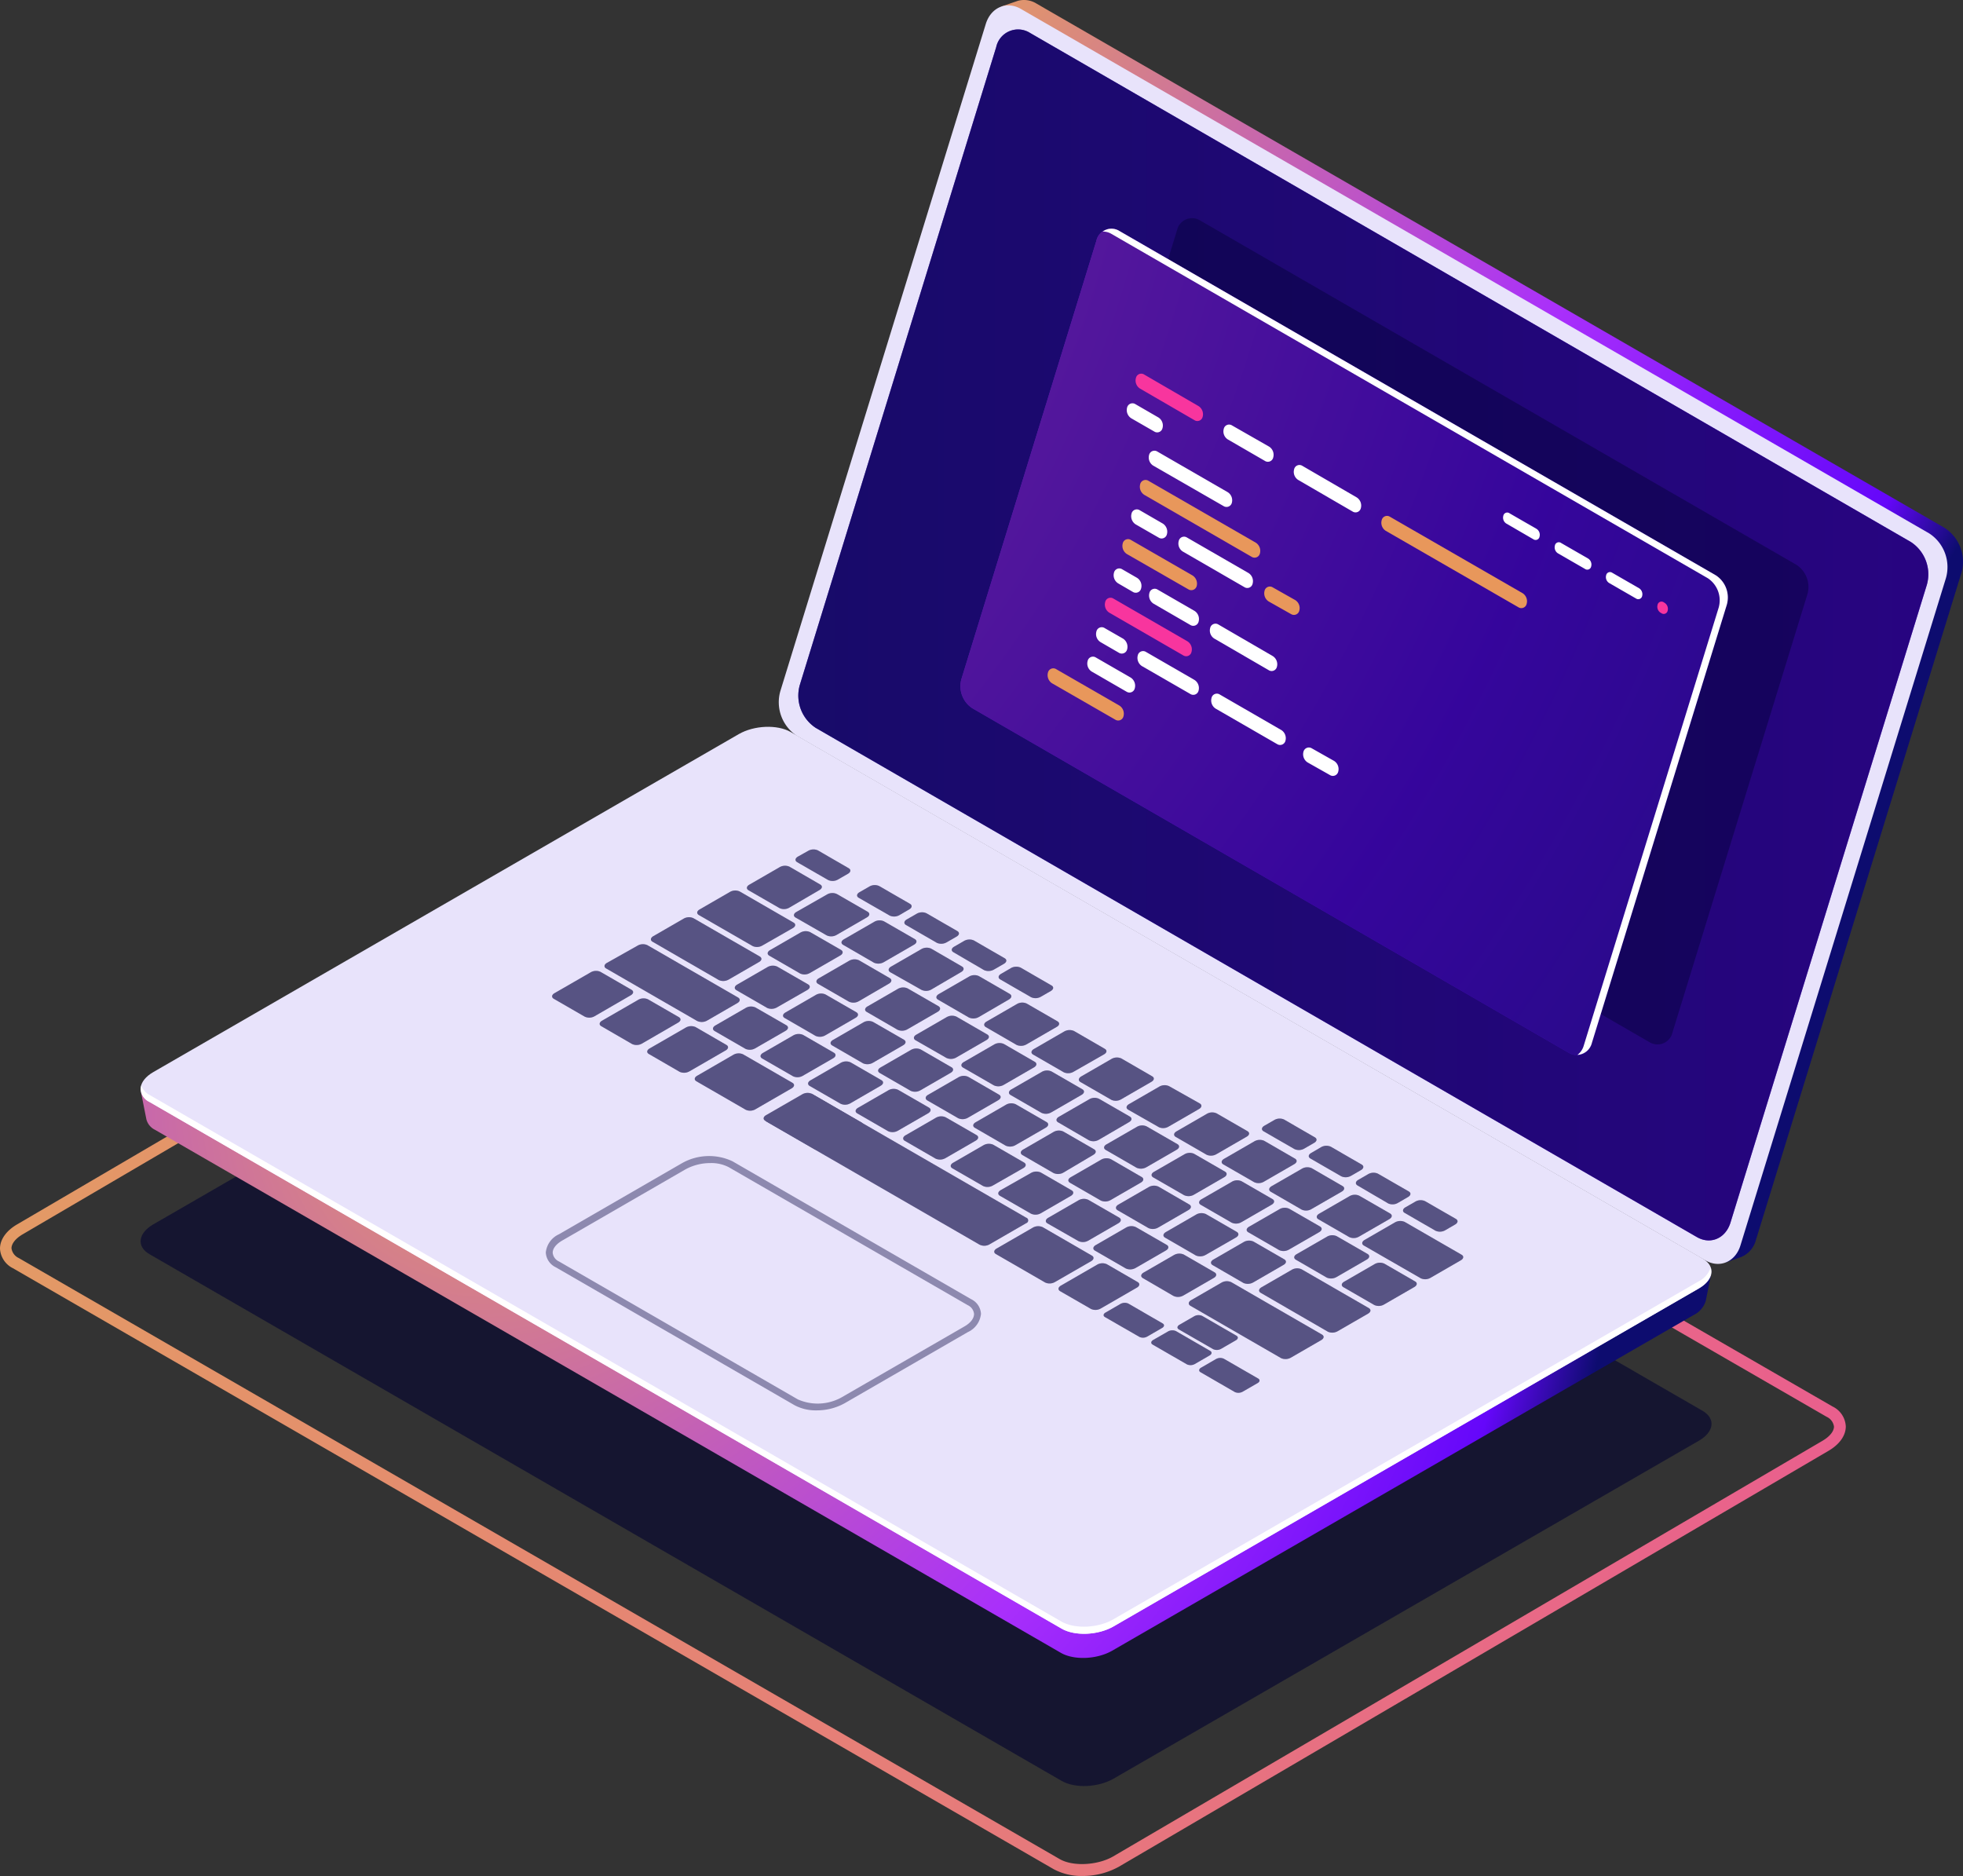 <svg xmlns="http://www.w3.org/2000/svg" xmlns:xlink="http://www.w3.org/1999/xlink" width="704.288" height="673.009" viewBox="0 0 704.288 673.009"><rect x="0" y="0" width="704.288" height="673.009" fill="#333333" stroke="none"/><defs><linearGradient id="a" y1="0.5" x2="1" y2="0.5" gradientUnits="objectBoundingBox"><stop offset="0" stop-color="#e39a65"/><stop offset="1" stop-color="#e95f8d"/></linearGradient><radialGradient id="b" cx="0.193" cy="-0.023" r="1.117" gradientTransform="translate(-0.04) scale(1.08 1)" gradientUnits="objectBoundingBox"><stop offset="0" stop-color="#e39a65"/><stop offset="0.47" stop-color="#a92ffb"/><stop offset="0.59" stop-color="#891cfb"/><stop offset="0.74" stop-color="#6507fa"/><stop offset="0.8" stop-color="#0d0c6f"/></radialGradient><radialGradient id="c" cx="0.01" cy="0.384" r="1.712" gradientTransform="translate(0.213) scale(0.574 1)" gradientUnits="objectBoundingBox"><stop offset="0" stop-color="#e39a65"/><stop offset="0.47" stop-color="#a92ffb"/><stop offset="0.57" stop-color="#891cfb"/><stop offset="0.68" stop-color="#6507fa"/><stop offset="0.74" stop-color="#0d0c6f"/></radialGradient><linearGradient id="d" y1="0.5" x2="1" y2="0.5" gradientUnits="objectBoundingBox"><stop offset="0" stop-color="#3919bb"/><stop offset="1" stop-color="#6507fa"/></linearGradient><radialGradient id="e" cx="-1.084" cy="-0.321" r="2.658" gradientTransform="translate(-0.038) scale(1.077 1)" gradientUnits="objectBoundingBox"><stop offset="0" stop-color="#e39a65"/><stop offset="0.47" stop-color="#a92ffb"/><stop offset="0.59" stop-color="#891cfb"/><stop offset="0.73" stop-color="#6507fa"/><stop offset="1" stop-color="#3919bb"/></radialGradient></defs><path d="M491.689,527.995,164.49,339.079c-4.78-2.741-4.168-7.544,1.337-10.738L375.879,207.095c5.505-3.172,13.819-3.511,18.6-.77l327.2,188.915c4.758,2.764,4.168,7.567-1.336,10.738L510.333,527.224C504.783,530.4,496.469,530.759,491.689,527.995Z" transform="translate(-110.822 110.891)" fill="#020230" opacity="0.6"/><path d="M527.365,578.121a21.069,21.069,0,0,1-10.308-2.424h0l-373.413-215.6A8.337,8.337,0,0,1,139,353.072c0-3.285,2.265-6.479,6.253-8.767L399.8,195.171c7-4.032,17.24-4.531,23.357-.906L796.5,409.708a8.36,8.36,0,0,1,4.735,7.159c0,3.262-2.266,6.457-6.253,8.767L540.414,574.814A26.777,26.777,0,0,1,527.365,578.121ZM412.824,195.986a22.654,22.654,0,0,0-10.987,2.7L147.292,347.839c-2.628,1.5-4.168,3.4-4.168,5.1a4.531,4.531,0,0,0,2.628,3.511l373.413,215.6h0c4.757,2.764,13.593,2.265,19.12-.884L792.83,422.032c2.605-1.518,4.168-3.421,4.168-5.12a4.531,4.531,0,0,0-2.628-3.511L420.957,197.821a16.47,16.47,0,0,0-8.133-1.835Z" transform="translate(-139 94.882)" fill="url(#a)"/><path d="M677.632,254.688,351.7,66.52a8.427,8.427,0,0,0-6.66-.951h0l-6.049,2.084,2.13.521a10.239,10.239,0,0,0-1.994,3.715L265.321,311.211a14.408,14.408,0,0,0,5.981,16.107l326,188.168a9.377,9.377,0,0,0,2.4.974l-.816,1.767,5.754-2.039h0a9.062,9.062,0,0,0,5.233-6.094L683.59,270.818a14.476,14.476,0,0,0-5.958-16.13Z" transform="translate(20.125 -65.266)" fill="url(#b)"/><path d="M716.513,372.655l.113.136L394.706,187.025c-4.735-2.719-13-2.379-18.463.77L168.252,307.864l-6.932-2.651,1.926,9.719h0a5.8,5.8,0,0,0,3.126,3.9L491.35,506.453c4.735,2.741,13,2.379,18.463-.77L718.348,385.3a8.4,8.4,0,0,0,4.418-5.143h0l1.925-9.628Z" transform="translate(-110.755 86.49)" fill="url(#c)"/><path d="M491.689,503.885,164.49,314.969c-4.78-2.741-4.168-7.567,1.337-10.738L375.879,182.985c5.505-3.172,13.819-3.511,18.6-.77l327.2,188.915c4.758,2.764,4.168,7.567-1.336,10.738L510.333,503.115C504.783,506.286,496.469,506.649,491.689,503.885Z" transform="translate(-110.822 80.381)" fill="#e8e3fb"/><path d="M720.169,307.457,510.163,428.7c-5.5,3.172-13.819,3.511-18.6.77L164.433,240.558a6.071,6.071,0,0,1-2.968-3.4,5.1,5.1,0,0,0,2.968,5.935l327.2,188.915c4.78,2.764,13.094,2.4,18.6-.77L720.169,309.994c3.625-2.084,5.075-4.893,4.3-7.34A8.677,8.677,0,0,1,720.169,307.457Z" transform="translate(-110.765 152.255)" fill="#fff"/><g transform="translate(198.088 304.736)" opacity="0.4"><path d="M238.086,235.4l-11.033-6.366c-.906-.521-.793-1.427.227-2.016l13.049-7.521a3.828,3.828,0,0,1,3.466-.136l11.1,6.411c.906.521.793,1.4-.249,1.994l-13.026,7.544a3.829,3.829,0,0,1-3.534.091Z" transform="translate(-226.439 -175.441)" fill="#06033e"/><path d="M245.615,239.755l-11.033-6.389c-.906-.5-.793-1.4.249-1.994l13.026-7.521a3.829,3.829,0,0,1,3.466-.136l11.033,6.366c.906.521.793,1.4-.249,1.994l-13.026,7.544A3.9,3.9,0,0,1,245.615,239.755Z" transform="translate(-216.909 -169.936)" fill="#06033e"/><path d="M253.145,244.156l-11.033-6.389c-.906-.5-.793-1.4.249-1.994l13.026-7.521a3.919,3.919,0,0,1,3.466-.159l11.033,6.389c.906.5.793,1.4-.249,1.994L256.611,244a3.919,3.919,0,0,1-3.466.159Z" transform="translate(-207.38 -164.37)" fill="#06033e"/><path d="M263.568,239.844l-11.055-6.389c-.884-.521-.77-1.4.249-1.994l10.942-6.321a3.829,3.829,0,0,1,3.466-.136l11.055,6.366c.884.521.77,1.4-.249,1.994l-10.965,6.321a3.874,3.874,0,0,1-3.444.159Z" transform="translate(-194.197 -168.304)" fill="#06033e"/><path d="M271.1,244.173l-11.055-6.366c-.884-.521-.77-1.4.249-1.994l10.942-6.321a3.919,3.919,0,0,1,3.466-.159l11.055,6.389c.884.5.77,1.4-.249,1.994l-10.965,6.321a3.783,3.783,0,0,1-3.444.136Z" transform="translate(-184.668 -162.8)" fill="#06033e"/><path d="M278.628,248.53l-11.055-6.366c-.884-.521-.77-1.427.249-2.016l10.942-6.321a3.9,3.9,0,0,1,3.466-.136l11.055,6.389c.884.5.77,1.4-.249,1.994l-10.965,6.343a3.783,3.783,0,0,1-3.443.113Z" transform="translate(-175.14 -157.303)" fill="#06033e"/><path d="M286.158,252.884,275.1,246.5c-.884-.5-.77-1.4.249-1.994l10.942-6.321a3.829,3.829,0,0,1,3.466-.136l11.055,6.366c.884.521.77,1.4-.249,2.016L289.6,252.748a3.851,3.851,0,0,1-3.443.136Z" transform="translate(-165.611 -151.803)" fill="#06033e"/><path d="M293.688,257.234l-11.055-6.389c-.884-.5-.77-1.4.249-1.994l10.942-6.321a3.829,3.829,0,0,1,3.466-.136l11.055,6.366c.884.521.77,1.4-.249,1.994l-10.942,6.321a3.919,3.919,0,0,1-3.466.159Z" transform="translate(-156.082 -146.298)" fill="#06033e"/><path d="M301.218,261.563,290.163,255.2c-.884-.521-.77-1.4.249-1.994l10.942-6.321a3.919,3.919,0,0,1,3.466-.159l11.055,6.389c.884.521.77,1.4-.249,1.994l-10.942,6.253a3.829,3.829,0,0,1-3.466.2Z" transform="translate(-146.553 -140.794)" fill="#06033e"/><path d="M308.748,265.855l-11.055-6.366c-.884-.521-.77-1.4.249-2.016l10.942-6.207a3.919,3.919,0,0,1,3.466-.136l11.055,6.389c.884.5.77,1.4-.249,1.994l-10.942,6.321a3.829,3.829,0,0,1-3.466.023Z" transform="translate(-137.024 -135.232)" fill="#06033e"/><path d="M316.278,270.236l-11.055-6.321c-.884-.5-.77-1.4.249-1.994l10.942-6.321a3.828,3.828,0,0,1,3.466-.136l11.055,6.366c.884.521.77,1.427-.249,2.016l-10.942,6.321a3.829,3.829,0,0,1-3.466.068Z" transform="translate(-127.496 -129.759)" fill="#06033e"/><path d="M323.808,274.624l-11.055-6.389c-.884-.5-.77-1.4.249-1.994l10.942-6.321a3.829,3.829,0,0,1,3.466-.136l11.055,6.366c.884.521.77,1.4-.249,1.994l-10.942,6.321a3.919,3.919,0,0,1-3.466.159Z" transform="translate(-117.967 -124.292)" fill="#06033e"/><path d="M331.275,278.953l-10.942-6.366c-.884-.521-.77-1.4.249-1.994l10.942-6.321a3.919,3.919,0,0,1,3.466-.159l11.055,6.388c.884.521.77,1.4-.249,1.994l-10.942,6.321A3.829,3.829,0,0,1,331.275,278.953Z" transform="translate(-108.375 -118.788)" fill="#06033e"/><path d="M274.655,237.784,263.622,231.4c-.906-.5-.793-1.4.249-1.994l10.942-6.321a3.783,3.783,0,0,1,3.444-.136l11.055,6.366c.884.521.77,1.4-.249,1.994l-10.942,6.321a3.851,3.851,0,0,1-3.466.159Z" transform="translate(-180.16 -170.911)" fill="#06033e"/><path d="M267.018,233.374l-11.055-6.389c-.883-.521-.77-1.4.249-1.994l10.942-6.321a3.829,3.829,0,0,1,3.466-.136l11.055,6.366c.884.521.77,1.4-.249,1.994l-11.033,6.321a3.919,3.919,0,0,1-3.376.159Z" transform="translate(-189.831 -176.491)" fill="#06033e"/><path d="M266.47,233.067l-23.787-13.751c-.884-.5-.77-1.4.249-1.994L253.874,211a3.829,3.829,0,0,1,3.466-.136l23.787,13.729c.884.521.793,1.4-.249,1.994l-10.942,6.321a3.919,3.919,0,0,1-3.466.159Z" transform="translate(-206.637 -186.197)" fill="#06033e"/><path d="M269.337,226.232l-19.324-11.146c-.884-.521-.77-1.4.249-1.994l10.942-6.321a3.829,3.829,0,0,1,3.466-.136l19.3,11.146c.906.5.793,1.4-.249,1.994l-10.942,6.253a3.783,3.783,0,0,1-3.443.2Z" transform="translate(-197.361 -191.55)" fill="#06033e"/><path d="M282.185,242.134l-11.033-6.389c-.906-.521-.793-1.4.249-1.994l10.942-6.321a3.783,3.783,0,0,1,3.443-.136l11.055,6.366c.884.521.77,1.4-.249,1.994l-10.942,6.321a3.919,3.919,0,0,1-3.466.159Z" transform="translate(-170.632 -165.406)" fill="#06033e"/><path d="M289.715,246.472l-11.033-6.366c-.906-.521-.793-1.4.249-1.994l10.942-6.321a3.874,3.874,0,0,1,3.444-.159l11.055,6.389c.884.5.77,1.4-.249,1.994l-10.942,6.321a3.829,3.829,0,0,1-3.466.136Z" transform="translate(-161.103 -159.89)" fill="#06033e"/><path d="M297.24,250.824l-11.033-6.366c-.884-.521-.793-1.427.249-2.016l10.942-6.321a3.829,3.829,0,0,1,3.466-.136l11.033,6.389c.884.5.77,1.4-.249,1.994l-10.942,6.321a3.829,3.829,0,0,1-3.466.136Z" transform="translate(-151.569 -154.409)" fill="#06033e"/><path d="M304.77,255.174l-11.033-6.389c-.884-.5-.793-1.4.249-1.994l10.942-6.321a3.829,3.829,0,0,1,3.466-.136l11.033,6.366c.884.521.77,1.4-.249,2.016l-10.942,6.3A3.852,3.852,0,0,1,304.77,255.174Z" transform="translate(-142.04 -148.905)" fill="#06033e"/><path d="M312.3,259.484,301.267,253.1c-.884-.521-.793-1.4.249-1.994l10.942-6.321a3.829,3.829,0,0,1,3.466-.136l11.033,6.366c.884.521.77,1.4-.249,1.994l-10.942,6.479a3.919,3.919,0,0,1-3.466,0Z" transform="translate(-132.511 -143.451)" fill="#06033e"/><path d="M319.83,263.853,308.8,257.487c-.884-.521-.793-1.4.249-1.994l10.942-6.321a3.919,3.919,0,0,1,3.466-.159l11.033,6.389c.884.5.77,1.4-.249,1.994L323.3,263.717a3.829,3.829,0,0,1-3.466.136Z" transform="translate(-122.982 -137.896)" fill="#06033e"/><path d="M327.343,268.214l-11.01-6.366c-.884-.521-.77-1.427.249-2.016l10.942-6.321a3.829,3.829,0,0,1,3.466-.136l11.033,6.389c.884.5.77,1.4-.249,1.994l-10.942,6.321A3.829,3.829,0,0,1,327.343,268.214Z" transform="translate(-113.437 -132.403)" fill="#06033e"/><path d="M334.885,272.564l-11.033-6.389c-.884-.5-.77-1.4.249-1.994l10.942-6.321a3.828,3.828,0,0,1,3.466-.136l11.033,6.366c.884.521.793,1.4-.249,2.016l-10.942,6.275A3.9,3.9,0,0,1,334.885,272.564Z" transform="translate(-103.92 -126.899)" fill="#06033e"/><path d="M342.415,276.914l-11.033-6.389c-.884-.521-.77-1.4.249-1.994l10.942-6.321a3.829,3.829,0,0,1,3.466-.136l11.033,6.366c.884.521.793,1.4-.249,1.994l-10.942,6.321a3.919,3.919,0,0,1-3.466.159Z" transform="translate(-94.392 -121.394)" fill="#06033e"/><path d="M363.107,288.871,339,274.916c-.884-.5-.77-1.4.249-1.994l10.942-6.321a3.829,3.829,0,0,1,3.466-.136l24.1,13.91c.884.521.77,1.4-.249,1.994l-10.942,6.321A3.918,3.918,0,0,1,363.107,288.871Z" transform="translate(-84.749 -115.839)" fill="#06033e"/><path d="M375.722,279.167l-20.389-11.735c-.884-.521-.77-1.4.249-2.016l10.942-6.321a3.919,3.919,0,0,1,3.466-.136l20.389,11.758c.884.5.77,1.4-.249,1.994l-10.942,6.321a3.829,3.829,0,0,1-3.466.136Z" transform="translate(-64.084 -125.324)" fill="#06033e"/><path d="M295.365,241.237l-11.033-6.321c-.884-.521-.77-1.4.249-1.994l10.942-6.321a3.919,3.919,0,0,1,3.466-.159l11.055,6.389c.884.521.77,1.4-.249,1.994l-10.942,6.321a3.829,3.829,0,0,1-3.489.091Z" transform="translate(-153.931 -166.458)" fill="#06033e"/><path d="M287.655,236.824l-11.033-6.389c-.906-.5-.793-1.4.249-1.994l10.942-6.321a3.783,3.783,0,0,1,3.443-.136l11.055,6.366c.884.521.77,1.427-.249,2.016l-10.942,6.321a3.9,3.9,0,0,1-3.466.136Z" transform="translate(-163.709 -172.126)" fill="#06033e"/><path d="M279.925,232.353l-11.033-6.366c-.884-.521-.77-1.4.249-1.994l10.942-6.321a3.919,3.919,0,0,1,3.466-.159l11.033,6.389c.884.5.793,1.4-.249,1.994l-10.851,6.321a3.829,3.829,0,0,1-3.557.136Z" transform="translate(-173.469 -177.758)" fill="#06033e"/><path d="M272.228,227.914l-11.055-6.389c-.884-.5-.77-1.4.249-1.994l10.942-6.321a3.828,3.828,0,0,1,3.466-.136l11.055,6.366c.884.521.77,1.4-.249,1.994l-10.965,6.321a3.783,3.783,0,0,1-3.443.159Z" transform="translate(-183.239 -183.401)" fill="#06033e"/><path d="M302.908,245.617l-11.055-6.366c-.884-.521-.77-1.4.249-1.994l10.942-6.321a3.851,3.851,0,0,1,3.466-.159l11.055,6.389c.884.5.77,1.4-.249,1.994l-10.942,6.321a3.829,3.829,0,0,1-3.466.136Z" transform="translate(-144.415 -160.983)" fill="#06033e"/><path d="M310.438,249.974l-11.055-6.389c-.884-.5-.77-1.4.249-1.994l10.965-6.321a3.828,3.828,0,0,1,3.466-.136l11.055,6.389c.884.5.77,1.4-.249,1.994l-10.942,6.321a3.828,3.828,0,0,1-3.489.136Z" transform="translate(-134.886 -155.485)" fill="#06033e"/><path d="M317.968,254.349l-11.055-6.434c-.884-.5-.77-1.4.249-1.994l10.965-6.321a3.783,3.783,0,0,1,3.443-.136l11.055,6.366c.884.521.77,1.4-.249,1.994l-10.919,6.366A3.851,3.851,0,0,1,317.968,254.349Z" transform="translate(-125.357 -150.006)" fill="#06033e"/><path d="M325.508,258.674l-11.055-6.389c-.884-.521-.77-1.4.249-1.994l10.965-6.321a3.783,3.783,0,0,1,3.443-.136l11.055,6.366c.884.521.77,1.4-.249,1.994l-10.942,6.321a3.919,3.919,0,0,1-3.466.159Z" transform="translate(-115.816 -144.476)" fill="#06033e"/><path d="M333.028,263.008l-11.055-6.366c-.884-.521-.77-1.4.249-1.994l10.965-6.321a3.783,3.783,0,0,1,3.443-.159l11.078,6.389c.884.5.77,1.4-.249,1.994l-10.942,6.321a3.829,3.829,0,0,1-3.489.136Z" transform="translate(-106.3 -138.978)" fill="#06033e"/><path d="M340.558,267.364,329.5,260.975c-.884-.5-.77-1.4.249-1.994l10.965-6.321a3.783,3.783,0,0,1,3.443-.136l11.055,6.389c.884.5.77,1.4-.249,1.994l-10.942,6.321A3.829,3.829,0,0,1,340.558,267.364Z" transform="translate(-96.771 -133.479)" fill="#06033e"/><path d="M348.088,271.714l-11.055-6.389c-.884-.5-.77-1.4.249-1.994l10.965-6.321a3.784,3.784,0,0,1,3.443-.136l11.055,6.366c.884.521.77,1.4-.249,2.016l-10.942,6.3A3.851,3.851,0,0,1,348.088,271.714Z" transform="translate(-87.242 -127.974)" fill="#06033e"/><path d="M355.616,276.064l-11.033-6.389c-.906-.521-.793-1.4.227-1.994l10.965-6.321a3.783,3.783,0,0,1,3.443-.136l11.055,6.366c.884.521.77,1.4-.249,1.994l-10.942,6.321a3.919,3.919,0,0,1-3.466.159Z" transform="translate(-77.711 -122.47)" fill="#06033e"/><path d="M363.145,280.392l-11.033-6.366c-.906-.521-.793-1.4.249-1.994l10.942-6.321a3.874,3.874,0,0,1,3.443-.159l11.055,6.389c.883.5.77,1.4-.249,1.994l-10.942,6.321a3.829,3.829,0,0,1-3.466.136Z" transform="translate(-68.181 -116.966)" fill="#06033e"/><path d="M291.433,230.429l-11.1-6.275c-.884-.521-.77-1.427.249-2.016l10.942-6.321a3.9,3.9,0,0,1,3.466-.136l11.033,6.389c.884.5.793,1.4-.249,1.994L294.9,230.429a3.829,3.829,0,0,1-3.466,0Z" transform="translate(-158.993 -180.093)" fill="#06033e"/><path d="M283.916,226.2l-11.033-6.389c-.906-.521-.793-1.4.227-1.994l10.965-6.321a3.783,3.783,0,0,1,3.443-.136l11.055,6.366c.884.521.77,1.4-.249,1.994l-10.942,6.321a3.919,3.919,0,0,1-3.466.159Z" transform="translate(-168.443 -185.565)" fill="#06033e"/><path d="M276.479,221.874l-11.146-6.389c-.884-.5-.77-1.4.249-1.994l11.078-6.321a3.829,3.829,0,0,1,3.466-.136l11.055,6.366c.884.521.77,1.427-.249,2.016l-10.942,6.321A3.829,3.829,0,0,1,276.479,221.874Z" transform="translate(-177.974 -191.044)" fill="#06033e"/><path d="M268.938,217.533l-11.055-6.366c-.884-.521-.77-1.4.249-1.994l10.942-6.321a3.919,3.919,0,0,1,3.466-.159l11.033,6.389c.906.5.793,1.4-.249,1.994L272.495,217.4a3.783,3.783,0,0,1-3.557.136Z" transform="translate(-187.402 -196.512)" fill="#06033e"/><path d="M276.638,210.721l-11.055-6.366c-.884-.521-.77-1.4.249-1.994l3.715-2.084a3.851,3.851,0,0,1,3.466-.159l11.033,6.389c.906.5.793,1.4-.227,1.994l-3.625,2.084A3.829,3.829,0,0,1,276.638,210.721Z" transform="translate(-177.658 -199.781)" fill="#06033e"/><path d="M286.456,216.378l-11.123-6.389c-.884-.5-.77-1.4.249-1.994l3.625-2.084a3.828,3.828,0,0,1,3.466-.136l11.033,6.366c.884.521.793,1.4-.249,1.994l-3.6,2.107A3.829,3.829,0,0,1,286.456,216.378Z" transform="translate(-165.32 -192.639)" fill="#06033e"/><path d="M293.878,220.688,282.823,214.3c-.884-.5-.77-1.4.249-1.994l3.625-2.084a3.828,3.828,0,0,1,3.466-.136l11.033,6.366c.906.521.793,1.4-.227,1.994l-3.625,2.084A3.851,3.851,0,0,1,293.878,220.688Z" transform="translate(-155.842 -187.184)" fill="#06033e"/><path d="M301.284,225l-10.942-6.389c-.906-.521-.793-1.4.249-1.994l3.6-2.084a3.919,3.919,0,0,1,3.466-.159l11.055,6.389c.884.5.77,1.4-.249,1.994l-3.625,2.084a3.919,3.919,0,0,1-3.557.159Z" transform="translate(-146.348 -181.731)" fill="#06033e"/><path d="M308.79,229.292l-11.033-6.366c-.884-.521-.793-1.4.249-1.994l3.6-2.107a3.919,3.919,0,0,1,3.466-.136l11.055,6.389c.884.5.77,1.4-.249,1.994l-3.625,2.084a3.829,3.829,0,0,1-3.466.136Z" transform="translate(-136.953 -176.283)" fill="#06033e"/><path d="M350.508,253.341l-11.055-6.366c-.884-.521-.77-1.4.249-1.994l3.625-2.084a3.851,3.851,0,0,1,3.466-.159l11.033,6.389c.906.5.793,1.4-.249,1.994l-3.6,2.084a3.829,3.829,0,0,1-3.466.136Z" transform="translate(-84.179 -145.848)" fill="#06033e"/><path d="M357.915,257.658l-11.033-6.366c-.906-.521-.793-1.4.249-1.994l3.6-2.107a3.828,3.828,0,0,1,3.466-.136l11.055,6.389c.884.5.77,1.4-.249,1.994l-3.625,2.084a3.829,3.829,0,0,1-3.466.136Z" transform="translate(-74.799 -140.401)" fill="#06033e"/><path d="M365.37,262.018l-11.033-6.457c-.884-.521-.793-1.427.249-2.016l3.6-2.084a3.829,3.829,0,0,1,3.466-.136l11.055,6.366c.884.521.77,1.4-.249,1.994l-3.625,2.107a3.828,3.828,0,0,1-3.466.227Z" transform="translate(-65.354 -134.998)" fill="#06033e"/><path d="M372.848,266.278l-11.055-6.389c-.884-.5-.77-1.4.249-1.994l3.625-2.084a3.784,3.784,0,0,1,3.444-.136l11.055,6.366c.884.521.77,1.4-.249,1.994l-3.625,2.107A3.851,3.851,0,0,1,372.848,266.278Z" transform="translate(-55.909 -129.493)" fill="#06033e"/><path d="M298.925,234.874l-11.033-6.389c-.884-.5-.77-1.4.249-1.994l10.942-6.321a3.829,3.829,0,0,1,3.466-.136l11.033,6.366c.884.521.793,1.4-.249,2.016l-10.852,6.321a3.9,3.9,0,0,1-3.557.136Z" transform="translate(-149.426 -174.593)" fill="#06033e"/><path d="M306.5,239.224l-11.033-6.389c-.884-.521-.77-1.4.249-1.994l10.942-6.321a3.828,3.828,0,0,1,3.466-.136l11.033,6.366c.884.521.793,1.4-.249,1.994l-10.942,6.321a3.919,3.919,0,0,1-3.466.159Z" transform="translate(-139.846 -169.089)" fill="#06033e"/><path d="M313.985,243.553l-11.033-6.366c-.884-.521-.77-1.4.249-1.994l10.942-6.321a3.919,3.919,0,0,1,3.466-.159l11.033,6.389c.906.521.793,1.4-.249,1.994l-10.987,6.275A3.829,3.829,0,0,1,313.985,243.553Z" transform="translate(-130.368 -163.585)" fill="#06033e"/><path d="M321.508,247.91l-11.055-6.366c-.884-.521-.77-1.4.249-2.016l10.942-6.321a3.9,3.9,0,0,1,3.466-.136l11.033,6.389c.906.5.793,1.4-.249,1.994l-10.942,6.321a3.784,3.784,0,0,1-3.444.136Z" transform="translate(-120.877 -158.087)" fill="#06033e"/><path d="M329.068,252.214l-11.055-6.3c-.884-.5-.77-1.4.249-1.994L329.2,237.6a3.828,3.828,0,0,1,3.466-.136l10.987,6.185c.906.521.793,1.427-.249,2.016l-10.942,6.321a3.783,3.783,0,0,1-3.4.227Z" transform="translate(-111.311 -152.537)" fill="#06033e"/><path d="M336.6,256.614l-11.055-6.389c-.884-.5-.77-1.4.249-1.994l10.942-6.321a3.828,3.828,0,0,1,3.466-.136l11.033,6.366c.906.521.793,1.4-.249,1.994l-10.942,6.321a3.874,3.874,0,0,1-3.443.159Z" transform="translate(-101.782 -147.083)" fill="#06033e"/><path d="M344.128,260.943l-11.055-6.366c-.884-.521-.77-1.4.249-1.994l10.942-6.321a3.92,3.92,0,0,1,3.466-.159l11.033,6.389c.906.521.793,1.4-.249,1.994l-10.942,6.321A3.783,3.783,0,0,1,344.128,260.943Z" transform="translate(-92.253 -141.579)" fill="#06033e"/><path d="M351.658,265.31,340.6,258.921c-.884-.521-.77-1.4.249-2.016l10.942-6.3a3.851,3.851,0,0,1,3.466-.159l11.033,6.389c.906.5.793,1.4-.227,1.994L355.1,265.151a3.784,3.784,0,0,1-3.443.159Z" transform="translate(-82.724 -136.091)" fill="#06033e"/><path d="M359.188,269.654l-11.055-6.389c-.884-.5-.77-1.4.249-1.994l10.942-6.321a3.828,3.828,0,0,1,3.466-.136l11.055,6.366c.884.521.77,1.427-.249,2.016l-10.965,6.321a3.783,3.783,0,0,1-3.443.136Z" transform="translate(-73.195 -130.581)" fill="#06033e"/><path d="M267.91,242.3l-32.577-18.8c-.884-.5-.77-1.4.249-1.994l11.078-6.23a3.828,3.828,0,0,1,3.466-.136l32.532,18.781c.884.521.77,1.4-.249,1.994l-10.942,6.321a3.919,3.919,0,0,1-3.557.068Z" transform="translate(-215.938 -180.794)" fill="#06033e"/><path d="M360.394,295.759l-32.532-18.781c-.884-.521-.77-1.427.249-2.016l10.942-6.321a3.829,3.829,0,0,1,3.466-.136l32.532,18.781c.884.521.77,1.4-.249,1.994L363.861,295.6a3.919,3.919,0,0,1-3.466.159Z" transform="translate(-98.846 -113.257)" fill="#06033e"/><path d="M318.288,281.7l-11.055-6.366c-.884-.521-.77-1.4.249-1.994l13.049-7.544a3.829,3.829,0,0,1,3.466-.136l11.033,6.389c.884.5.77,1.4-.249,1.994l-13.026,7.521a3.829,3.829,0,0,1-3.466.136Z" transform="translate(-124.952 -116.851)" fill="#06033e"/><path d="M267.29,252.293,249.642,242.1c-.906-.521-.793-1.4.249-1.994l13.026-7.544a3.829,3.829,0,0,1,3.466-.136l17.671,10.195c.884.521.77,1.4-.249,1.994l-13.049,7.544A3.829,3.829,0,0,1,267.29,252.293Z" transform="translate(-197.851 -158.914)" fill="#06033e"/><path d="M314.72,279.642l-17.648-10.195c-.906-.5-.793-1.4.249-1.994l13.026-7.521a3.92,3.92,0,0,1,3.466-.159l17.67,10.217c.884.5.77,1.4-.249,1.994l-13.049,7.521a3.829,3.829,0,0,1-3.466.136Z" transform="translate(-137.831 -124.28)" fill="#06033e"/><path d="M278.2,258.532l-17.67-10.194c-.884-.5-.77-1.4.249-1.994l13.049-7.521a3.874,3.874,0,0,1,3.443-.159l17.671,10.217c.884.5.77,1.4-.249,1.994L281.669,258.4a3.829,3.829,0,0,1-3.466.136Z" transform="translate(-184.048 -150.994)" fill="#06033e"/><path d="M276.974,238.51l76.8,44.357a1.042,1.042,0,0,1,0,1.994l-13.3,7.68a3.829,3.829,0,0,1-3.443,0L260.21,248.183Z" transform="translate(-183.703 -150.772)" fill="#06033e"/><path d="M337.785,280.6l12.3,7.091c.725.43.634,1.155-.2,1.631l-5.346,3.081a3.149,3.149,0,0,1-2.832.136l-12.3-7.114c-.725-.408-.634-1.155.2-1.631l5.324-3.081A3.1,3.1,0,0,1,337.785,280.6Z" transform="translate(-96.762 -97.876)" fill="#06033e"/><path d="M330.173,276.2l12.3,7.114c.725.408.634,1.155-.2,1.631l-5.324,3.081a3.127,3.127,0,0,1-2.832.113l-12.3-7.091c-.725-.43-.634-1.155.2-1.654l5.369-3.081A3.217,3.217,0,0,1,330.173,276.2Z" transform="translate(-106.367 -103.414)" fill="#06033e"/><path d="M322.661,271.855l12.3,7.113c.725.43.634,1.155-.2,1.631l-5.324,3.081a3.059,3.059,0,0,1-2.832.113L314.279,276.7c-.748-.43-.634-1.155.2-1.631l5.324-3.081a3.149,3.149,0,0,1,2.855-.136Z" transform="translate(-115.913 -108.927)" fill="#06033e"/><path d="M334.346,273.8l12.3,7.113c.725.408.634,1.155-.2,1.631l-5.324,3.081a3.127,3.127,0,0,1-2.832.113l-12.324-7.091c-.725-.43-.634-1.155.2-1.654l5.346-3.081A3.217,3.217,0,0,1,334.346,273.8Z" transform="translate(-101.115 -106.458)" fill="#06033e"/></g><g transform="translate(198.088 304.736)" opacity="0.4"><path d="M238.086,235.4l-11.033-6.366c-.906-.521-.793-1.427.227-2.016l13.049-7.521a3.828,3.828,0,0,1,3.466-.136l11.1,6.411c.906.521.793,1.4-.249,1.994l-13.026,7.544a3.829,3.829,0,0,1-3.534.091Z" transform="translate(-226.439 -175.441)" fill="#06033e"/><path d="M245.615,239.755l-11.033-6.389c-.906-.5-.793-1.4.249-1.994l13.026-7.521a3.829,3.829,0,0,1,3.466-.136l11.033,6.366c.906.521.793,1.4-.249,1.994l-13.026,7.544A3.9,3.9,0,0,1,245.615,239.755Z" transform="translate(-216.909 -169.936)" fill="#06033e"/><path d="M253.145,244.156l-11.033-6.389c-.906-.5-.793-1.4.249-1.994l13.026-7.521a3.919,3.919,0,0,1,3.466-.159l11.033,6.389c.906.5.793,1.4-.249,1.994L256.611,244a3.919,3.919,0,0,1-3.466.159Z" transform="translate(-207.38 -164.37)" fill="#06033e"/><path d="M263.568,239.844l-11.055-6.389c-.884-.521-.77-1.4.249-1.994l10.942-6.321a3.829,3.829,0,0,1,3.466-.136l11.055,6.366c.884.521.77,1.4-.249,1.994l-10.965,6.321a3.874,3.874,0,0,1-3.444.159Z" transform="translate(-194.197 -168.304)" fill="#06033e"/><path d="M271.1,244.173l-11.055-6.366c-.884-.521-.77-1.4.249-1.994l10.942-6.321a3.919,3.919,0,0,1,3.466-.159l11.055,6.389c.884.5.77,1.4-.249,1.994l-10.965,6.321a3.783,3.783,0,0,1-3.444.136Z" transform="translate(-184.668 -162.8)" fill="#06033e"/><path d="M278.628,248.53l-11.055-6.366c-.884-.521-.77-1.427.249-2.016l10.942-6.321a3.9,3.9,0,0,1,3.466-.136l11.055,6.389c.884.5.77,1.4-.249,1.994l-10.965,6.343a3.783,3.783,0,0,1-3.443.113Z" transform="translate(-175.14 -157.303)" fill="#06033e"/><path d="M286.158,252.884,275.1,246.5c-.884-.5-.77-1.4.249-1.994l10.942-6.321a3.829,3.829,0,0,1,3.466-.136l11.055,6.366c.884.521.77,1.4-.249,2.016L289.6,252.748a3.851,3.851,0,0,1-3.443.136Z" transform="translate(-165.611 -151.803)" fill="#06033e"/><path d="M293.688,257.234l-11.055-6.389c-.884-.5-.77-1.4.249-1.994l10.942-6.321a3.829,3.829,0,0,1,3.466-.136l11.055,6.366c.884.521.77,1.4-.249,1.994l-10.942,6.321a3.919,3.919,0,0,1-3.466.159Z" transform="translate(-156.082 -146.298)" fill="#06033e"/><path d="M301.218,261.563,290.163,255.2c-.884-.521-.77-1.4.249-1.994l10.942-6.321a3.919,3.919,0,0,1,3.466-.159l11.055,6.389c.884.521.77,1.4-.249,1.994l-10.942,6.253a3.829,3.829,0,0,1-3.466.2Z" transform="translate(-146.553 -140.794)" fill="#06033e"/><path d="M308.748,265.855l-11.055-6.366c-.884-.521-.77-1.4.249-2.016l10.942-6.207a3.919,3.919,0,0,1,3.466-.136l11.055,6.389c.884.5.77,1.4-.249,1.994l-10.942,6.321a3.829,3.829,0,0,1-3.466.023Z" transform="translate(-137.024 -135.232)" fill="#06033e"/><path d="M316.278,270.236l-11.055-6.321c-.884-.5-.77-1.4.249-1.994l10.942-6.321a3.828,3.828,0,0,1,3.466-.136l11.055,6.366c.884.521.77,1.427-.249,2.016l-10.942,6.321a3.829,3.829,0,0,1-3.466.068Z" transform="translate(-127.496 -129.759)" fill="#06033e"/><path d="M323.808,274.624l-11.055-6.389c-.884-.5-.77-1.4.249-1.994l10.942-6.321a3.829,3.829,0,0,1,3.466-.136l11.055,6.366c.884.521.77,1.4-.249,1.994l-10.942,6.321a3.919,3.919,0,0,1-3.466.159Z" transform="translate(-117.967 -124.292)" fill="#06033e"/><path d="M331.275,278.953l-10.942-6.366c-.884-.521-.77-1.4.249-1.994l10.942-6.321a3.919,3.919,0,0,1,3.466-.159l11.055,6.388c.884.521.77,1.4-.249,1.994l-10.942,6.321A3.829,3.829,0,0,1,331.275,278.953Z" transform="translate(-108.375 -118.788)" fill="#06033e"/><path d="M274.655,237.784,263.622,231.4c-.906-.5-.793-1.4.249-1.994l10.942-6.321a3.783,3.783,0,0,1,3.444-.136l11.055,6.366c.884.521.77,1.4-.249,1.994l-10.942,6.321a3.851,3.851,0,0,1-3.466.159Z" transform="translate(-180.16 -170.911)" fill="#06033e"/><path d="M267.018,233.374l-11.055-6.389c-.883-.521-.77-1.4.249-1.994l10.942-6.321a3.829,3.829,0,0,1,3.466-.136l11.055,6.366c.884.521.77,1.4-.249,1.994l-11.033,6.321a3.919,3.919,0,0,1-3.376.159Z" transform="translate(-189.831 -176.491)" fill="#06033e"/><path d="M266.47,233.067l-23.787-13.751c-.884-.5-.77-1.4.249-1.994L253.874,211a3.829,3.829,0,0,1,3.466-.136l23.787,13.729c.884.521.793,1.4-.249,1.994l-10.942,6.321a3.919,3.919,0,0,1-3.466.159Z" transform="translate(-206.637 -186.197)" fill="#06033e"/><path d="M269.337,226.232l-19.324-11.146c-.884-.521-.77-1.4.249-1.994l10.942-6.321a3.829,3.829,0,0,1,3.466-.136l19.3,11.146c.906.5.793,1.4-.249,1.994l-10.942,6.253a3.783,3.783,0,0,1-3.443.2Z" transform="translate(-197.361 -191.55)" fill="#06033e"/><path d="M282.185,242.134l-11.033-6.389c-.906-.521-.793-1.4.249-1.994l10.942-6.321a3.783,3.783,0,0,1,3.443-.136l11.055,6.366c.884.521.77,1.4-.249,1.994l-10.942,6.321a3.919,3.919,0,0,1-3.466.159Z" transform="translate(-170.632 -165.406)" fill="#06033e"/><path d="M289.715,246.472l-11.033-6.366c-.906-.521-.793-1.4.249-1.994l10.942-6.321a3.874,3.874,0,0,1,3.444-.159l11.055,6.389c.884.5.77,1.4-.249,1.994l-10.942,6.321a3.829,3.829,0,0,1-3.466.136Z" transform="translate(-161.103 -159.89)" fill="#06033e"/><path d="M297.24,250.824l-11.033-6.366c-.884-.521-.793-1.427.249-2.016l10.942-6.321a3.829,3.829,0,0,1,3.466-.136l11.033,6.389c.884.5.77,1.4-.249,1.994l-10.942,6.321a3.829,3.829,0,0,1-3.466.136Z" transform="translate(-151.569 -154.409)" fill="#06033e"/><path d="M304.77,255.174l-11.033-6.389c-.884-.5-.793-1.4.249-1.994l10.942-6.321a3.829,3.829,0,0,1,3.466-.136l11.033,6.366c.884.521.77,1.4-.249,2.016l-10.942,6.3A3.852,3.852,0,0,1,304.77,255.174Z" transform="translate(-142.04 -148.905)" fill="#06033e"/><path d="M312.3,259.484,301.267,253.1c-.884-.521-.793-1.4.249-1.994l10.942-6.321a3.829,3.829,0,0,1,3.466-.136l11.033,6.366c.884.521.77,1.4-.249,1.994l-10.942,6.479a3.919,3.919,0,0,1-3.466,0Z" transform="translate(-132.511 -143.451)" fill="#06033e"/><path d="M319.83,263.853,308.8,257.487c-.884-.521-.793-1.4.249-1.994l10.942-6.321a3.919,3.919,0,0,1,3.466-.159l11.033,6.389c.884.5.77,1.4-.249,1.994L323.3,263.717a3.829,3.829,0,0,1-3.466.136Z" transform="translate(-122.982 -137.896)" fill="#06033e"/><path d="M327.343,268.214l-11.01-6.366c-.884-.521-.77-1.427.249-2.016l10.942-6.321a3.829,3.829,0,0,1,3.466-.136l11.033,6.389c.884.5.77,1.4-.249,1.994l-10.942,6.321A3.829,3.829,0,0,1,327.343,268.214Z" transform="translate(-113.437 -132.403)" fill="#06033e"/><path d="M334.885,272.564l-11.033-6.389c-.884-.5-.77-1.4.249-1.994l10.942-6.321a3.828,3.828,0,0,1,3.466-.136l11.033,6.366c.884.521.793,1.4-.249,2.016l-10.942,6.275A3.9,3.9,0,0,1,334.885,272.564Z" transform="translate(-103.92 -126.899)" fill="#06033e"/><path d="M342.415,276.914l-11.033-6.389c-.884-.521-.77-1.4.249-1.994l10.942-6.321a3.829,3.829,0,0,1,3.466-.136l11.033,6.366c.884.521.793,1.4-.249,1.994l-10.942,6.321a3.919,3.919,0,0,1-3.466.159Z" transform="translate(-94.392 -121.394)" fill="#06033e"/><path d="M363.107,288.871,339,274.916c-.884-.5-.77-1.4.249-1.994l10.942-6.321a3.829,3.829,0,0,1,3.466-.136l24.1,13.91c.884.521.77,1.4-.249,1.994l-10.942,6.321A3.918,3.918,0,0,1,363.107,288.871Z" transform="translate(-84.749 -115.839)" fill="#06033e"/><path d="M375.722,279.167l-20.389-11.735c-.884-.521-.77-1.4.249-2.016l10.942-6.321a3.919,3.919,0,0,1,3.466-.136l20.389,11.758c.884.5.77,1.4-.249,1.994l-10.942,6.321a3.829,3.829,0,0,1-3.466.136Z" transform="translate(-64.084 -125.324)" fill="#06033e"/><path d="M295.365,241.237l-11.033-6.321c-.884-.521-.77-1.4.249-1.994l10.942-6.321a3.919,3.919,0,0,1,3.466-.159l11.055,6.389c.884.521.77,1.4-.249,1.994l-10.942,6.321a3.829,3.829,0,0,1-3.489.091Z" transform="translate(-153.931 -166.458)" fill="#06033e"/><path d="M287.655,236.824l-11.033-6.389c-.906-.5-.793-1.4.249-1.994l10.942-6.321a3.783,3.783,0,0,1,3.443-.136l11.055,6.366c.884.521.77,1.427-.249,2.016l-10.942,6.321a3.9,3.9,0,0,1-3.466.136Z" transform="translate(-163.709 -172.126)" fill="#06033e"/><path d="M279.925,232.353l-11.033-6.366c-.884-.521-.77-1.4.249-1.994l10.942-6.321a3.919,3.919,0,0,1,3.466-.159l11.033,6.389c.884.5.793,1.4-.249,1.994l-10.851,6.321a3.829,3.829,0,0,1-3.557.136Z" transform="translate(-173.469 -177.758)" fill="#06033e"/><path d="M272.228,227.914l-11.055-6.389c-.884-.5-.77-1.4.249-1.994l10.942-6.321a3.828,3.828,0,0,1,3.466-.136l11.055,6.366c.884.521.77,1.4-.249,1.994l-10.965,6.321a3.783,3.783,0,0,1-3.443.159Z" transform="translate(-183.239 -183.401)" fill="#06033e"/><path d="M302.908,245.617l-11.055-6.366c-.884-.521-.77-1.4.249-1.994l10.942-6.321a3.851,3.851,0,0,1,3.466-.159l11.055,6.389c.884.5.77,1.4-.249,1.994l-10.942,6.321a3.829,3.829,0,0,1-3.466.136Z" transform="translate(-144.415 -160.983)" fill="#06033e"/><path d="M310.438,249.974l-11.055-6.389c-.884-.5-.77-1.4.249-1.994l10.965-6.321a3.828,3.828,0,0,1,3.466-.136l11.055,6.389c.884.5.77,1.4-.249,1.994l-10.942,6.321a3.828,3.828,0,0,1-3.489.136Z" transform="translate(-134.886 -155.485)" fill="#06033e"/><path d="M317.968,254.349l-11.055-6.434c-.884-.5-.77-1.4.249-1.994l10.965-6.321a3.783,3.783,0,0,1,3.443-.136l11.055,6.366c.884.521.77,1.4-.249,1.994l-10.919,6.366A3.851,3.851,0,0,1,317.968,254.349Z" transform="translate(-125.357 -150.006)" fill="#06033e"/><path d="M325.508,258.674l-11.055-6.389c-.884-.521-.77-1.4.249-1.994l10.965-6.321a3.783,3.783,0,0,1,3.443-.136l11.055,6.366c.884.521.77,1.4-.249,1.994l-10.942,6.321a3.919,3.919,0,0,1-3.466.159Z" transform="translate(-115.816 -144.476)" fill="#06033e"/><path d="M333.028,263.008l-11.055-6.366c-.884-.521-.77-1.4.249-1.994l10.965-6.321a3.783,3.783,0,0,1,3.443-.159l11.078,6.389c.884.5.77,1.4-.249,1.994l-10.942,6.321a3.829,3.829,0,0,1-3.489.136Z" transform="translate(-106.3 -138.978)" fill="#06033e"/><path d="M340.558,267.364,329.5,260.975c-.884-.5-.77-1.4.249-1.994l10.965-6.321a3.783,3.783,0,0,1,3.443-.136l11.055,6.389c.884.5.77,1.4-.249,1.994l-10.942,6.321A3.829,3.829,0,0,1,340.558,267.364Z" transform="translate(-96.771 -133.479)" fill="#06033e"/><path d="M348.088,271.714l-11.055-6.389c-.884-.5-.77-1.4.249-1.994l10.965-6.321a3.784,3.784,0,0,1,3.443-.136l11.055,6.366c.884.521.77,1.4-.249,2.016l-10.942,6.3A3.851,3.851,0,0,1,348.088,271.714Z" transform="translate(-87.242 -127.974)" fill="#06033e"/><path d="M355.616,276.064l-11.033-6.389c-.906-.521-.793-1.4.227-1.994l10.965-6.321a3.783,3.783,0,0,1,3.443-.136l11.055,6.366c.884.521.77,1.4-.249,1.994l-10.942,6.321a3.919,3.919,0,0,1-3.466.159Z" transform="translate(-77.711 -122.47)" fill="#06033e"/><path d="M363.145,280.392l-11.033-6.366c-.906-.521-.793-1.4.249-1.994l10.942-6.321a3.874,3.874,0,0,1,3.443-.159l11.055,6.389c.883.5.77,1.4-.249,1.994l-10.942,6.321a3.829,3.829,0,0,1-3.466.136Z" transform="translate(-68.181 -116.966)" fill="#06033e"/><path d="M291.433,230.429l-11.1-6.275c-.884-.521-.77-1.427.249-2.016l10.942-6.321a3.9,3.9,0,0,1,3.466-.136l11.033,6.389c.884.5.793,1.4-.249,1.994L294.9,230.429a3.829,3.829,0,0,1-3.466,0Z" transform="translate(-158.993 -180.093)" fill="#06033e"/><path d="M283.916,226.2l-11.033-6.389c-.906-.521-.793-1.4.227-1.994l10.965-6.321a3.783,3.783,0,0,1,3.443-.136l11.055,6.366c.884.521.77,1.4-.249,1.994l-10.942,6.321a3.919,3.919,0,0,1-3.466.159Z" transform="translate(-168.443 -185.565)" fill="#06033e"/><path d="M276.479,221.874l-11.146-6.389c-.884-.5-.77-1.4.249-1.994l11.078-6.321a3.829,3.829,0,0,1,3.466-.136l11.055,6.366c.884.521.77,1.427-.249,2.016l-10.942,6.321A3.829,3.829,0,0,1,276.479,221.874Z" transform="translate(-177.974 -191.044)" fill="#06033e"/><path d="M268.938,217.533l-11.055-6.366c-.884-.521-.77-1.4.249-1.994l10.942-6.321a3.919,3.919,0,0,1,3.466-.159l11.033,6.389c.906.5.793,1.4-.249,1.994L272.495,217.4a3.783,3.783,0,0,1-3.557.136Z" transform="translate(-187.402 -196.512)" fill="#06033e"/><path d="M276.638,210.721l-11.055-6.366c-.884-.521-.77-1.4.249-1.994l3.715-2.084a3.851,3.851,0,0,1,3.466-.159l11.033,6.389c.906.5.793,1.4-.227,1.994l-3.625,2.084A3.829,3.829,0,0,1,276.638,210.721Z" transform="translate(-177.658 -199.781)" fill="#06033e"/><path d="M286.456,216.378l-11.123-6.389c-.884-.5-.77-1.4.249-1.994l3.625-2.084a3.828,3.828,0,0,1,3.466-.136l11.033,6.366c.884.521.793,1.4-.249,1.994l-3.6,2.107A3.829,3.829,0,0,1,286.456,216.378Z" transform="translate(-165.32 -192.639)" fill="#06033e"/><path d="M293.878,220.688,282.823,214.3c-.884-.5-.77-1.4.249-1.994l3.625-2.084a3.828,3.828,0,0,1,3.466-.136l11.033,6.366c.906.521.793,1.4-.227,1.994l-3.625,2.084A3.851,3.851,0,0,1,293.878,220.688Z" transform="translate(-155.842 -187.184)" fill="#06033e"/><path d="M301.284,225l-10.942-6.389c-.906-.521-.793-1.4.249-1.994l3.6-2.084a3.919,3.919,0,0,1,3.466-.159l11.055,6.389c.884.5.77,1.4-.249,1.994l-3.625,2.084a3.919,3.919,0,0,1-3.557.159Z" transform="translate(-146.348 -181.731)" fill="#06033e"/><path d="M308.79,229.292l-11.033-6.366c-.884-.521-.793-1.4.249-1.994l3.6-2.107a3.919,3.919,0,0,1,3.466-.136l11.055,6.389c.884.5.77,1.4-.249,1.994l-3.625,2.084a3.829,3.829,0,0,1-3.466.136Z" transform="translate(-136.953 -176.283)" fill="#06033e"/><path d="M350.508,253.341l-11.055-6.366c-.884-.521-.77-1.4.249-1.994l3.625-2.084a3.851,3.851,0,0,1,3.466-.159l11.033,6.389c.906.5.793,1.4-.249,1.994l-3.6,2.084a3.829,3.829,0,0,1-3.466.136Z" transform="translate(-84.179 -145.848)" fill="#06033e"/><path d="M357.915,257.658l-11.033-6.366c-.906-.521-.793-1.4.249-1.994l3.6-2.107a3.828,3.828,0,0,1,3.466-.136l11.055,6.389c.884.5.77,1.4-.249,1.994l-3.625,2.084a3.829,3.829,0,0,1-3.466.136Z" transform="translate(-74.799 -140.401)" fill="#06033e"/><path d="M365.37,262.018l-11.033-6.457c-.884-.521-.793-1.427.249-2.016l3.6-2.084a3.829,3.829,0,0,1,3.466-.136l11.055,6.366c.884.521.77,1.4-.249,1.994l-3.625,2.107a3.828,3.828,0,0,1-3.466.227Z" transform="translate(-65.354 -134.998)" fill="#06033e"/><path d="M372.848,266.278l-11.055-6.389c-.884-.5-.77-1.4.249-1.994l3.625-2.084a3.784,3.784,0,0,1,3.444-.136l11.055,6.366c.884.521.77,1.4-.249,1.994l-3.625,2.107A3.851,3.851,0,0,1,372.848,266.278Z" transform="translate(-55.909 -129.493)" fill="#06033e"/><path d="M298.925,234.874l-11.033-6.389c-.884-.5-.77-1.4.249-1.994l10.942-6.321a3.829,3.829,0,0,1,3.466-.136l11.033,6.366c.884.521.793,1.4-.249,2.016l-10.852,6.321a3.9,3.9,0,0,1-3.557.136Z" transform="translate(-149.426 -174.593)" fill="#06033e"/><path d="M306.5,239.224l-11.033-6.389c-.884-.521-.77-1.4.249-1.994l10.942-6.321a3.828,3.828,0,0,1,3.466-.136l11.033,6.366c.884.521.793,1.4-.249,1.994l-10.942,6.321a3.919,3.919,0,0,1-3.466.159Z" transform="translate(-139.846 -169.089)" fill="#06033e"/><path d="M313.985,243.553l-11.033-6.366c-.884-.521-.77-1.4.249-1.994l10.942-6.321a3.919,3.919,0,0,1,3.466-.159l11.033,6.389c.906.521.793,1.4-.249,1.994l-10.987,6.275A3.829,3.829,0,0,1,313.985,243.553Z" transform="translate(-130.368 -163.585)" fill="#06033e"/><path d="M321.508,247.91l-11.055-6.366c-.884-.521-.77-1.4.249-2.016l10.942-6.321a3.9,3.9,0,0,1,3.466-.136l11.033,6.389c.906.5.793,1.4-.249,1.994l-10.942,6.321a3.784,3.784,0,0,1-3.444.136Z" transform="translate(-120.877 -158.087)" fill="#06033e"/><path d="M329.068,252.214l-11.055-6.3c-.884-.5-.77-1.4.249-1.994L329.2,237.6a3.828,3.828,0,0,1,3.466-.136l10.987,6.185c.906.521.793,1.427-.249,2.016l-10.942,6.321a3.783,3.783,0,0,1-3.4.227Z" transform="translate(-111.311 -152.537)" fill="#06033e"/><path d="M336.6,256.614l-11.055-6.389c-.884-.5-.77-1.4.249-1.994l10.942-6.321a3.828,3.828,0,0,1,3.466-.136l11.033,6.366c.906.521.793,1.4-.249,1.994l-10.942,6.321a3.874,3.874,0,0,1-3.443.159Z" transform="translate(-101.782 -147.083)" fill="#06033e"/><path d="M344.128,260.943l-11.055-6.366c-.884-.521-.77-1.4.249-1.994l10.942-6.321a3.92,3.92,0,0,1,3.466-.159l11.033,6.389c.906.521.793,1.4-.249,1.994l-10.942,6.321A3.783,3.783,0,0,1,344.128,260.943Z" transform="translate(-92.253 -141.579)" fill="#06033e"/><path d="M351.658,265.31,340.6,258.921c-.884-.521-.77-1.4.249-2.016l10.942-6.3a3.851,3.851,0,0,1,3.466-.159l11.033,6.389c.906.5.793,1.4-.227,1.994L355.1,265.151a3.784,3.784,0,0,1-3.443.159Z" transform="translate(-82.724 -136.091)" fill="#06033e"/><path d="M359.188,269.654l-11.055-6.389c-.884-.5-.77-1.4.249-1.994l10.942-6.321a3.828,3.828,0,0,1,3.466-.136l11.055,6.366c.884.521.77,1.427-.249,2.016l-10.965,6.321a3.783,3.783,0,0,1-3.443.136Z" transform="translate(-73.195 -130.581)" fill="#06033e"/><path d="M267.91,242.3l-32.577-18.8c-.884-.5-.77-1.4.249-1.994l11.078-6.23a3.828,3.828,0,0,1,3.466-.136l32.532,18.781c.884.521.77,1.4-.249,1.994l-10.942,6.321a3.919,3.919,0,0,1-3.557.068Z" transform="translate(-215.938 -180.794)" fill="#06033e"/><path d="M360.394,295.759l-32.532-18.781c-.884-.521-.77-1.427.249-2.016l10.942-6.321a3.829,3.829,0,0,1,3.466-.136l32.532,18.781c.884.521.77,1.4-.249,1.994L363.861,295.6a3.919,3.919,0,0,1-3.466.159Z" transform="translate(-98.846 -113.257)" fill="#06033e"/><path d="M318.288,281.7l-11.055-6.366c-.884-.521-.77-1.4.249-1.994l13.049-7.544a3.829,3.829,0,0,1,3.466-.136l11.033,6.389c.884.5.77,1.4-.249,1.994l-13.026,7.521a3.829,3.829,0,0,1-3.466.136Z" transform="translate(-124.952 -116.851)" fill="#06033e"/><path d="M267.29,252.293,249.642,242.1c-.906-.521-.793-1.4.249-1.994l13.026-7.544a3.829,3.829,0,0,1,3.466-.136l17.671,10.195c.884.521.77,1.4-.249,1.994l-13.049,7.544A3.829,3.829,0,0,1,267.29,252.293Z" transform="translate(-197.851 -158.914)" fill="#06033e"/><path d="M314.72,279.642l-17.648-10.195c-.906-.5-.793-1.4.249-1.994l13.026-7.521a3.92,3.92,0,0,1,3.466-.159l17.67,10.217c.884.5.77,1.4-.249,1.994l-13.049,7.521a3.829,3.829,0,0,1-3.466.136Z" transform="translate(-137.831 -124.28)" fill="#06033e"/><path d="M278.2,258.532l-17.67-10.194c-.884-.5-.77-1.4.249-1.994l13.049-7.521a3.874,3.874,0,0,1,3.443-.159l17.671,10.217c.884.5.77,1.4-.249,1.994L281.669,258.4a3.829,3.829,0,0,1-3.466.136Z" transform="translate(-184.048 -150.994)" fill="#06033e"/><path d="M276.974,238.51l76.8,44.357a1.042,1.042,0,0,1,0,1.994l-13.3,7.68a3.829,3.829,0,0,1-3.443,0L260.21,248.183Z" transform="translate(-183.703 -150.772)" fill="#06033e"/><path d="M337.785,280.6l12.3,7.091c.725.43.634,1.155-.2,1.631l-5.346,3.081a3.149,3.149,0,0,1-2.832.136l-12.3-7.114c-.725-.408-.634-1.155.2-1.631l5.324-3.081A3.1,3.1,0,0,1,337.785,280.6Z" transform="translate(-96.762 -97.876)" fill="#06033e"/><path d="M330.173,276.2l12.3,7.114c.725.408.634,1.155-.2,1.631l-5.324,3.081a3.127,3.127,0,0,1-2.832.113l-12.3-7.091c-.725-.43-.634-1.155.2-1.654l5.369-3.081A3.217,3.217,0,0,1,330.173,276.2Z" transform="translate(-106.367 -103.414)" fill="#06033e"/><path d="M322.661,271.855l12.3,7.113c.725.43.634,1.155-.2,1.631l-5.324,3.081a3.059,3.059,0,0,1-2.832.113L314.279,276.7c-.748-.43-.634-1.155.2-1.631l5.324-3.081a3.149,3.149,0,0,1,2.855-.136Z" transform="translate(-115.913 -108.927)" fill="#06033e"/><path d="M334.346,273.8l12.3,7.113c.725.408.634,1.155-.2,1.631l-5.324,3.081a3.127,3.127,0,0,1-2.832.113l-12.324-7.091c-.725-.43-.634-1.155.2-1.654l5.346-3.081A3.217,3.217,0,0,1,334.346,273.8Z" transform="translate(-101.115 -106.458)" fill="#06033e"/></g><path d="M594.8,516.354,268.869,328.186a14.431,14.431,0,0,1-5.958-16.107l73.695-239.3c1.835-5.935,7.453-8.36,12.6-5.392L675.109,255.556a14.408,14.408,0,0,1,5.958,16.107l-73.695,239.3C605.56,516.9,599.919,519.3,594.8,516.354Z" transform="translate(17.075 -64.186)" fill="#e8e3fb"/><path d="M587.8,503.148,271.682,320.485a13.842,13.842,0,0,1-5.709-15.405L336.428,76.27a8.02,8.02,0,0,1,12.052-5.143L664.6,253.813a13.819,13.819,0,0,1,5.709,15.4l-70.455,228.81C598.087,503.669,592.695,505.979,587.8,503.148Z" transform="translate(20.991 -59.362)" fill="url(#d)"/><path d="M587.8,503.148,271.682,320.485a13.842,13.842,0,0,1-5.709-15.405L336.428,76.27a8.02,8.02,0,0,1,12.052-5.143L664.6,253.813a13.819,13.819,0,0,1,5.709,15.4l-70.455,228.81C598.087,503.669,592.695,505.979,587.8,503.148Z" transform="translate(20.991 -59.362)" fill="#06033e" opacity="0.4"/><path d="M587.8,503.148,271.682,320.485a13.842,13.842,0,0,1-5.709-15.405L336.428,76.27a8.02,8.02,0,0,1,12.052-5.143L664.6,253.813a13.819,13.819,0,0,1,5.709,15.4l-70.455,228.81C598.087,503.669,592.695,505.979,587.8,503.148Z" transform="translate(20.991 -59.362)" fill="#06033e" opacity="0.4"/><path d="M522.162,395.42,308.169,271.863a9.492,9.492,0,0,1-3.919-10.58l48.39-157.109a5.528,5.528,0,0,1,8.269-3.557L574.9,224.175a9.47,9.47,0,0,1,3.919,10.58l-48.39,157.131a5.505,5.505,0,0,1-8.269,3.534Z" transform="translate(69.64 -21.546)" fill="#06033e" opacity="0.5"/><path d="M509.416,397.162,295.4,273.536a9.447,9.447,0,0,1-3.919-10.557l48.39-157.131a5.482,5.482,0,0,1,8.269-3.534L562.133,225.849a9.492,9.492,0,0,1,3.919,10.58L517.662,393.56a5.482,5.482,0,0,1-8.246,3.6Z" transform="translate(53.479 -19.436)" fill="url(#e)"/><g transform="translate(344.583 82.047)" opacity="0.5"><path d="M509.416,397.162,295.4,273.536a9.447,9.447,0,0,1-3.919-10.557l48.39-157.131a5.482,5.482,0,0,1,8.269-3.534L562.133,225.849a9.492,9.492,0,0,1,3.919,10.58L517.662,393.56a5.482,5.482,0,0,1-8.246,3.6Z" transform="translate(-291.104 -101.483)" fill="#06033e"/></g><path d="M533.65,225.849,319.656,102.315a5.346,5.346,0,0,0-6.026.2,5.8,5.8,0,0,1,3.081.793L530.7,226.846a9.515,9.515,0,0,1,3.942,10.58L486.234,394.557a6.388,6.388,0,0,1-2.265,3.33,5.686,5.686,0,0,0,5.188-4.327l48.39-157.131a9.492,9.492,0,0,0-3.9-10.58Z" transform="translate(81.985 -19.437)" fill="#fff"/><path d="M322.6,339.576a16.152,16.152,0,0,1-7.929-1.858h0l-85.7-49.5a6.23,6.23,0,0,1-3.534-5.278,8.088,8.088,0,0,1,4.735-6.547l44.108-25.486a19.732,19.732,0,0,1,18.124-.7l85.634,49.477a6.185,6.185,0,0,1,3.534,5.278,8.088,8.088,0,0,1-4.735,6.547l-44.131,25.486A20.549,20.549,0,0,1,322.6,339.576Zm-38.173-88.715a18.554,18.554,0,0,0-8.9,2.266L231.4,278.613c-2.265,1.291-3.489,2.9-3.489,4.418a3.851,3.851,0,0,0,2.265,3.126l85.724,49.5a17.625,17.625,0,0,0,15.541-.68l44.153-25.486c2.265-1.291,3.489-2.9,3.489-4.531a3.9,3.9,0,0,0-2.265-3.126l-85.747-49.5a13.434,13.434,0,0,0-6.638-1.473Z" transform="translate(-29.615 166.396)" fill="#06033e" opacity="0.4"/><path d="M347.584,145.5l-13.23-7.657a3.4,3.4,0,0,1-1.473-3.806h0a1.948,1.948,0,0,1,2.968-1.223l13.321,7.612a3.466,3.466,0,0,1,1.473,3.806h0a1.971,1.971,0,0,1-3.058,1.269Z" transform="translate(106.184 19.815)" fill="#fff"/><path d="M365,155.594l-19.505-11.327a3.421,3.421,0,0,1-1.473-3.806h0a1.948,1.948,0,0,1,2.968-1.246l19.505,11.327a3.466,3.466,0,0,1,1.473,3.806h0A1.948,1.948,0,0,1,365,155.594Z" transform="translate(120.284 27.915)" fill="#fff"/><path d="M335.8,171.5l-13.23-7.657a3.466,3.466,0,0,1-1.473-3.806h0a1.948,1.948,0,0,1,2.968-1.223l13.23,7.634a3.466,3.466,0,0,1,1.473,3.806h0A1.971,1.971,0,0,1,335.8,171.5Z" transform="translate(91.284 52.716)" fill="#fff"/><path d="M351.707,180.7,332.2,169.375a3.421,3.421,0,0,1-1.473-3.806h0a1.948,1.948,0,0,1,2.968-1.223L353.2,175.673a3.466,3.466,0,0,1,1.472,3.806h0a1.948,1.948,0,0,1-2.968,1.223Z" transform="translate(103.466 59.714)" fill="#fff"/><path d="M327.3,139.253l-8.269-4.757a3.489,3.489,0,0,1-1.473-3.806h0a1.971,1.971,0,0,1,2.99-1.246l8.269,4.78a3.421,3.421,0,0,1,1.45,3.806h0a1.948,1.948,0,0,1-2.968,1.223Z" transform="translate(86.818 15.552)" fill="#fff"/><path d="M347.778,156.506l-25.26-14.522a3.466,3.466,0,0,1-1.473-3.806h0a1.971,1.971,0,0,1,2.99-1.223l25.237,14.567a3.443,3.443,0,0,1,1.472,3.806h0a1.971,1.971,0,0,1-2.968,1.178Z" transform="translate(91.22 25.054)" fill="#fff"/><path d="M328,156.054l-8.269-4.757a3.489,3.489,0,0,1-1.473-3.806h0a1.948,1.948,0,0,1,2.968-1.246l8.269,4.78a3.466,3.466,0,0,1,1.473,3.806h0A1.948,1.948,0,0,1,328,156.054Z" transform="translate(87.704 36.811)" fill="#fff"/><path d="M354.473,193.208l-22.065-12.732a3.466,3.466,0,0,1-1.473-3.806h0a1.948,1.948,0,0,1,2.968-1.246l22.088,12.754a3.466,3.466,0,0,1,1.473,3.806h0a1.971,1.971,0,0,1-2.99,1.223Z" transform="translate(103.736 73.737)" fill="#fff"/><path d="M322.258,163.705l-5.3-3.081a3.444,3.444,0,0,1-1.473-3.783h0a1.948,1.948,0,0,1,2.968-1.246l5.3,3.058a3.4,3.4,0,0,1,1.473,3.806h0a1.971,1.971,0,0,1-2.968,1.246Z" transform="translate(84.185 48.643)" fill="#fff"/><path d="M320.754,173.741l-6.57-3.806a3.4,3.4,0,0,1-1.473-3.806h0a1.948,1.948,0,0,1,2.968-1.223l6.592,3.783a3.489,3.489,0,0,1,1.472,3.806h0a1.971,1.971,0,0,1-2.99,1.246Z" transform="translate(80.66 60.423)" fill="#fff"/><path d="M338.1,183.75l-17.376-10.013a3.489,3.489,0,0,1-1.473-3.806h0a1.948,1.948,0,0,1,2.968-1.246L339.6,178.721a3.466,3.466,0,0,1,1.473,3.806h0a1.948,1.948,0,0,1-2.968,1.223Z" transform="translate(88.957 65.208)" fill="#fff"/><path d="M325.275,181.821l-12.505-7.227a3.4,3.4,0,0,1-1.45-3.783h0a1.948,1.948,0,0,1,2.968-1.246l12.483,7.2a3.466,3.466,0,0,1,1.473,3.806h0a1.948,1.948,0,0,1-2.968,1.246Z" transform="translate(78.903 66.321)" fill="#fff"/><path d="M354.988,193.519l-8.02-4.531a3.466,3.466,0,0,1-1.473-3.806h0a1.994,1.994,0,0,1,2.99-1.246l8.02,4.531a3.466,3.466,0,0,1,1.473,3.806h0a1.971,1.971,0,0,1-2.99,1.246Z" transform="translate(122.16 84.527)" fill="#fff"/><path d="M349.289,168.35,327.224,155.6a3.4,3.4,0,0,1-1.473-3.806h0a1.948,1.948,0,0,1,2.968-1.223L350.784,163.3a3.444,3.444,0,0,1,1.473,3.806h0a1.948,1.948,0,0,1-2.968,1.246Z" transform="translate(97.162 42.276)" fill="#fff"/><path d="M359.619,168.837l-38.513-22.224a3.444,3.444,0,0,1-1.473-3.783h0a1.971,1.971,0,0,1,2.99-1.246l38.513,22.2a3.489,3.489,0,0,1,1.473,3.806h0a1.971,1.971,0,0,1-2.99,1.246Z" transform="translate(89.437 30.915)" fill="#e8975b"/><path d="M340.413,168.649l-22.065-12.664a3.466,3.466,0,0,1-1.473-3.806h0a1.948,1.948,0,0,1,2.968-1.223l22.088,12.732a3.466,3.466,0,0,1,1.473,3.806h0a1.994,1.994,0,0,1-2.99,1.155Z" transform="translate(85.943 42.77)" fill="#e8975b"/><path d="M348.828,168.026l-8.02-4.531a3.466,3.466,0,0,1-1.473-3.806h0a1.948,1.948,0,0,1,2.968-1.223l8.02,4.531A3.4,3.4,0,0,1,351.8,166.8h0a1.971,1.971,0,0,1-2.968,1.223Z" transform="translate(114.365 52.273)" fill="#e8975b"/><path d="M406.936,179.738l-47.574-27.412a3.421,3.421,0,0,1-1.473-3.806h0a1.948,1.948,0,0,1,2.968-1.246l47.574,27.412a3.421,3.421,0,0,1,1.473,3.806h0a1.948,1.948,0,0,1-2.968,1.246Z" transform="translate(137.835 38.115)" fill="#e8975b"/><path d="M342.1,180.6,315.57,165.287a3.444,3.444,0,0,1-1.472-3.806h0a1.948,1.948,0,0,1,2.968-1.246l26.528,15.314a3.421,3.421,0,0,1,1.472,3.806h0A1.948,1.948,0,0,1,342.1,180.6Z" transform="translate(82.424 54.515)" fill="#f8359e"/><path d="M339.949,141.113l-19.528-11.327a3.421,3.421,0,0,1-1.45-3.806h0a1.948,1.948,0,0,1,2.968-1.223l19.505,11.327a3.466,3.466,0,0,1,1.473,3.806h0a1.948,1.948,0,0,1-2.968,1.223Z" transform="translate(88.582 9.615)" fill="#f8359e"/><path d="M329.15,189.492,306.5,176.466a3.489,3.489,0,0,1-1.473-3.806h0a1.971,1.971,0,0,1,2.99-1.246l22.654,13.049a3.466,3.466,0,0,1,1.473,3.806h0a1.948,1.948,0,0,1-2.99,1.223Z" transform="translate(70.95 68.663)" fill="#e8975b"/><path d="M387.866,155.986l-9.651-5.6a2.492,2.492,0,0,1-1.087-2.764h0a1.427,1.427,0,0,1,2.265-.906l9.673,5.573a2.537,2.537,0,0,1,1.065,2.786h0a1.427,1.427,0,0,1-2.265.906Z" transform="translate(162.229 37.446)" fill="#fff"/><path d="M396.058,160.686l-9.673-5.573a2.537,2.537,0,0,1-1.088-2.786h0a1.427,1.427,0,0,1,2.265-.906l9.673,5.573a2.537,2.537,0,0,1,1.087,2.786h0a1.427,1.427,0,0,1-2.266.906Z" transform="translate(172.569 43.394)" fill="#fff"/><path d="M404.161,165.355l-9.673-5.573A2.492,2.492,0,0,1,393.423,157h0a1.4,1.4,0,0,1,2.152-.906l9.673,5.573a2.537,2.537,0,0,1,1.087,2.786h0a1.427,1.427,0,0,1-2.175.906Z" transform="translate(182.838 49.372)" fill="#fff"/><path d="M402.918,164.671l-.294-.159a2.537,2.537,0,0,1-1.065-2.786h0a1.427,1.427,0,0,1,2.265-.906l.295.181a2.538,2.538,0,0,1,1.065,2.764h0a1.427,1.427,0,0,1-2.266.906Z" transform="translate(193.143 55.289)" fill="#f8359e"/></svg>
